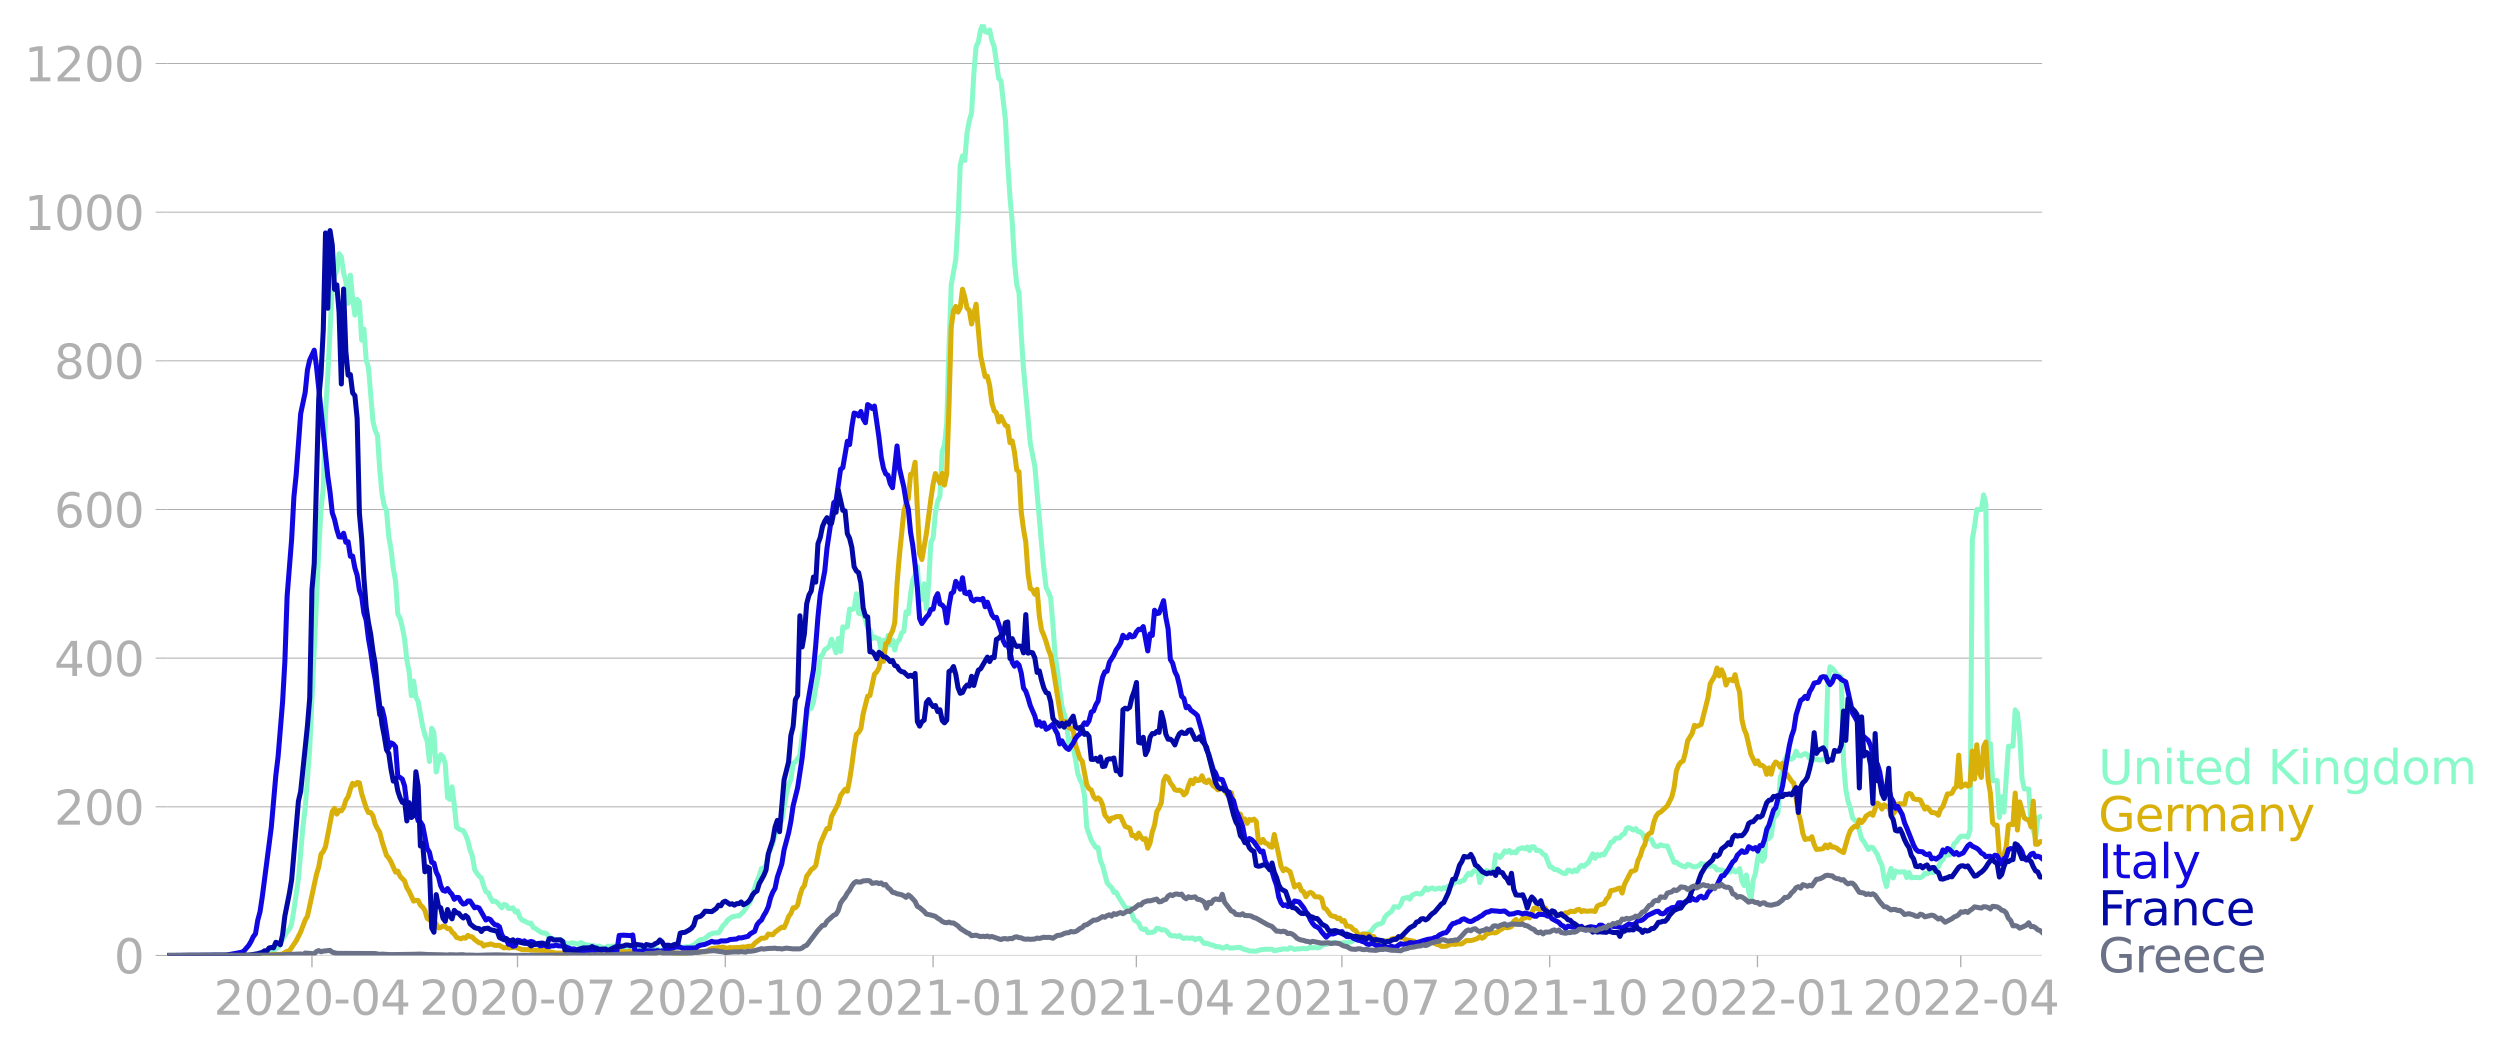 <svg xmlns:xlink="http://www.w3.org/1999/xlink" width="992.186" height="416.199" viewBox="0 0 744.14 312.149" xmlns="http://www.w3.org/2000/svg"><defs><style>*{stroke-linejoin:round;stroke-linecap:butt}</style></defs><g id="figure_1"><path d="M0 312.15h744.14V0H0v312.15z" style="fill:none" id="patch_1"/><g id="axes_1"><path d="M49.83 284.4h558V7.2h-558v277.2z" style="fill:none" id="patch_2"/><g id="matplotlib.axis_1"><g id="xtick_1"><g id="line2d_1"><defs><path id="m80d1ad3255" d="M0 0v3.5" style="stroke:#b0b0b0;stroke-width:.4"/></defs><use xlink:href="#m80d1ad3255" x="92.857" y="284.4" style="fill:#b0b0b0;stroke:#b0b0b0;stroke-width:.4"/></g><g style="fill:#b0b0b0" transform="matrix(.14 0 0 -.14 63.609 302.038)" id="text_1"><defs><path id="DejaVuSans-32" d="M1228 531h2203V0H469v531q359 372 979 998 621 627 780 809 303 340 423 576 121 236 121 464 0 372-261 606-261 235-680 235-297 0-627-103-329-103-704-313v638q381 153 712 231 332 78 607 78 725 0 1156-363 431-362 431-968 0-288-108-546-107-257-392-607-78-91-497-524-418-433-1181-1211z" transform="scale(.016)"/><path id="DejaVuSans-30" d="M2034 4250q-487 0-733-480-245-479-245-1442 0-959 245-1439 246-480 733-480 491 0 736 480 246 480 246 1439 0 963-246 1442-245 480-736 480zm0 500q785 0 1199-621 414-620 414-1801 0-1178-414-1799Q2819-91 2034-91q-784 0-1198 620-414 621-414 1799 0 1181 414 1801 414 621 1198 621z" transform="scale(.016)"/><path id="DejaVuSans-2d" d="M313 2009h1684v-512H313v512z" transform="scale(.016)"/><path id="DejaVuSans-34" d="M2419 4116 825 1625h1594v2491zm-166 550h794V1625h666v-525h-666V0h-628v1100H313v609l1940 2957z" transform="scale(.016)"/></defs><use xlink:href="#DejaVuSans-32"/><use xlink:href="#DejaVuSans-30" x="63.623"/><use xlink:href="#DejaVuSans-32" x="127.246"/><use xlink:href="#DejaVuSans-30" x="190.869"/><use xlink:href="#DejaVuSans-2d" x="254.492"/><use xlink:href="#DejaVuSans-30" x="290.576"/><use xlink:href="#DejaVuSans-34" x="354.199"/></g></g><g id="xtick_2"><use xlink:href="#m80d1ad3255" x="154.035" y="284.4" style="fill:#b0b0b0;stroke:#b0b0b0;stroke-width:.4" id="line2d_2"/><g style="fill:#b0b0b0" transform="matrix(.14 0 0 -.14 124.787 302.038)" id="text_2"><defs><path id="DejaVuSans-37" d="M525 4666h3000v-269L1831 0h-659l1594 4134H525v532z" transform="scale(.016)"/></defs><use xlink:href="#DejaVuSans-32"/><use xlink:href="#DejaVuSans-30" x="63.623"/><use xlink:href="#DejaVuSans-32" x="127.246"/><use xlink:href="#DejaVuSans-30" x="190.869"/><use xlink:href="#DejaVuSans-2d" x="254.492"/><use xlink:href="#DejaVuSans-30" x="290.576"/><use xlink:href="#DejaVuSans-37" x="354.199"/></g></g><g id="xtick_3"><use xlink:href="#m80d1ad3255" x="215.885" y="284.4" style="fill:#b0b0b0;stroke:#b0b0b0;stroke-width:.4" id="line2d_3"/><g style="fill:#b0b0b0" transform="matrix(.14 0 0 -.14 186.637 302.038)" id="text_3"><defs><path id="DejaVuSans-31" d="M794 531h1031v3560L703 3866v575l1116 225h631V531h1031V0H794v531z" transform="scale(.016)"/></defs><use xlink:href="#DejaVuSans-32"/><use xlink:href="#DejaVuSans-30" x="63.623"/><use xlink:href="#DejaVuSans-32" x="127.246"/><use xlink:href="#DejaVuSans-30" x="190.869"/><use xlink:href="#DejaVuSans-2d" x="254.492"/><use xlink:href="#DejaVuSans-31" x="290.576"/><use xlink:href="#DejaVuSans-30" x="354.199"/></g></g><g id="xtick_4"><use xlink:href="#m80d1ad3255" x="277.736" y="284.4" style="fill:#b0b0b0;stroke:#b0b0b0;stroke-width:.4" id="line2d_4"/><g style="fill:#b0b0b0" transform="matrix(.14 0 0 -.14 248.488 302.038)" id="text_4"><use xlink:href="#DejaVuSans-32"/><use xlink:href="#DejaVuSans-30" x="63.623"/><use xlink:href="#DejaVuSans-32" x="127.246"/><use xlink:href="#DejaVuSans-31" x="190.869"/><use xlink:href="#DejaVuSans-2d" x="254.492"/><use xlink:href="#DejaVuSans-30" x="290.576"/><use xlink:href="#DejaVuSans-31" x="354.199"/></g></g><g id="xtick_5"><use xlink:href="#m80d1ad3255" x="338.242" y="284.4" style="fill:#b0b0b0;stroke:#b0b0b0;stroke-width:.4" id="line2d_5"/><g style="fill:#b0b0b0" transform="matrix(.14 0 0 -.14 308.994 302.038)" id="text_5"><use xlink:href="#DejaVuSans-32"/><use xlink:href="#DejaVuSans-30" x="63.623"/><use xlink:href="#DejaVuSans-32" x="127.246"/><use xlink:href="#DejaVuSans-31" x="190.869"/><use xlink:href="#DejaVuSans-2d" x="254.492"/><use xlink:href="#DejaVuSans-30" x="290.576"/><use xlink:href="#DejaVuSans-34" x="354.199"/></g></g><g id="xtick_6"><use xlink:href="#m80d1ad3255" x="399.42" y="284.4" style="fill:#b0b0b0;stroke:#b0b0b0;stroke-width:.4" id="line2d_6"/><g style="fill:#b0b0b0" transform="matrix(.14 0 0 -.14 370.172 302.038)" id="text_6"><use xlink:href="#DejaVuSans-32"/><use xlink:href="#DejaVuSans-30" x="63.623"/><use xlink:href="#DejaVuSans-32" x="127.246"/><use xlink:href="#DejaVuSans-31" x="190.869"/><use xlink:href="#DejaVuSans-2d" x="254.492"/><use xlink:href="#DejaVuSans-30" x="290.576"/><use xlink:href="#DejaVuSans-37" x="354.199"/></g></g><g id="xtick_7"><use xlink:href="#m80d1ad3255" x="461.271" y="284.4" style="fill:#b0b0b0;stroke:#b0b0b0;stroke-width:.4" id="line2d_7"/><g style="fill:#b0b0b0" transform="matrix(.14 0 0 -.14 432.023 302.038)" id="text_7"><use xlink:href="#DejaVuSans-32"/><use xlink:href="#DejaVuSans-30" x="63.623"/><use xlink:href="#DejaVuSans-32" x="127.246"/><use xlink:href="#DejaVuSans-31" x="190.869"/><use xlink:href="#DejaVuSans-2d" x="254.492"/><use xlink:href="#DejaVuSans-31" x="290.576"/><use xlink:href="#DejaVuSans-30" x="354.199"/></g></g><g id="xtick_8"><use xlink:href="#m80d1ad3255" x="523.122" y="284.4" style="fill:#b0b0b0;stroke:#b0b0b0;stroke-width:.4" id="line2d_8"/><g style="fill:#b0b0b0" transform="matrix(.14 0 0 -.14 493.874 302.038)" id="text_8"><use xlink:href="#DejaVuSans-32"/><use xlink:href="#DejaVuSans-30" x="63.623"/><use xlink:href="#DejaVuSans-32" x="127.246"/><use xlink:href="#DejaVuSans-32" x="190.869"/><use xlink:href="#DejaVuSans-2d" x="254.492"/><use xlink:href="#DejaVuSans-30" x="290.576"/><use xlink:href="#DejaVuSans-31" x="354.199"/></g></g><g id="xtick_9"><use xlink:href="#m80d1ad3255" x="583.628" y="284.4" style="fill:#b0b0b0;stroke:#b0b0b0;stroke-width:.4" id="line2d_9"/><g style="fill:#b0b0b0" transform="matrix(.14 0 0 -.14 554.38 302.038)" id="text_9"><use xlink:href="#DejaVuSans-32"/><use xlink:href="#DejaVuSans-30" x="63.623"/><use xlink:href="#DejaVuSans-32" x="127.246"/><use xlink:href="#DejaVuSans-32" x="190.869"/><use xlink:href="#DejaVuSans-2d" x="254.492"/><use xlink:href="#DejaVuSans-30" x="290.576"/><use xlink:href="#DejaVuSans-34" x="354.199"/></g></g></g><g id="matplotlib.axis_2"><g id="ytick_1"><path d="M49.83 284.4h558" clip-path="url(#pe86b4e8ea9)" style="fill:none;stroke:#b0b0b0;stroke-width:.3;stroke-linecap:square" id="line2d_10"/><g id="line2d_11"><defs><path id="ma0330e2920" d="M0 0h-3.5" style="stroke:#b0b0b0;stroke-width:.3"/></defs><use xlink:href="#ma0330e2920" x="49.83" y="284.4" style="fill:#b0b0b0;stroke:#b0b0b0;stroke-width:.3"/></g><use xlink:href="#DejaVuSans-30" style="fill:#b0b0b0" transform="matrix(.14 0 0 -.14 33.922 289.719)" id="text_10"/></g><g id="ytick_2"><path d="M49.83 240.15h558" clip-path="url(#pe86b4e8ea9)" style="fill:none;stroke:#b0b0b0;stroke-width:.3;stroke-linecap:square" id="line2d_12"/><use xlink:href="#ma0330e2920" x="49.83" y="240.149" style="fill:#b0b0b0;stroke:#b0b0b0;stroke-width:.3" id="line2d_13"/><g style="fill:#b0b0b0" transform="matrix(.14 0 0 -.14 16.108 245.468)" id="text_11"><use xlink:href="#DejaVuSans-32"/><use xlink:href="#DejaVuSans-30" x="63.623"/><use xlink:href="#DejaVuSans-30" x="127.246"/></g></g><g id="ytick_3"><path d="M49.83 195.898h558" clip-path="url(#pe86b4e8ea9)" style="fill:none;stroke:#b0b0b0;stroke-width:.3;stroke-linecap:square" id="line2d_14"/><use xlink:href="#ma0330e2920" x="49.83" y="195.898" style="fill:#b0b0b0;stroke:#b0b0b0;stroke-width:.3" id="line2d_15"/><g style="fill:#b0b0b0" transform="matrix(.14 0 0 -.14 16.108 201.217)" id="text_12"><use xlink:href="#DejaVuSans-34"/><use xlink:href="#DejaVuSans-30" x="63.623"/><use xlink:href="#DejaVuSans-30" x="127.246"/></g></g><g id="ytick_4"><path d="M49.83 151.647h558" clip-path="url(#pe86b4e8ea9)" style="fill:none;stroke:#b0b0b0;stroke-width:.3;stroke-linecap:square" id="line2d_16"/><use xlink:href="#ma0330e2920" x="49.83" y="151.647" style="fill:#b0b0b0;stroke:#b0b0b0;stroke-width:.3" id="line2d_17"/><g style="fill:#b0b0b0" transform="matrix(.14 0 0 -.14 16.108 156.966)" id="text_13"><defs><path id="DejaVuSans-36" d="M2113 2584q-425 0-674-291-248-290-248-796 0-503 248-796 249-292 674-292t673 292q248 293 248 796 0 506-248 796-248 291-673 291zm1253 1979v-575q-238 112-480 171-242 60-480 60-625 0-955-422-329-422-376-1275 184 272 462 417 279 145 613 145 703 0 1111-427 408-426 408-1160 0-719-425-1154Q2819-91 2113-91q-810 0-1238 620-428 621-428 1799 0 1106 525 1764t1409 658q238 0 480-47t505-140z" transform="scale(.016)"/></defs><use xlink:href="#DejaVuSans-36"/><use xlink:href="#DejaVuSans-30" x="63.623"/><use xlink:href="#DejaVuSans-30" x="127.246"/></g></g><g id="ytick_5"><path d="M49.83 107.397h558" clip-path="url(#pe86b4e8ea9)" style="fill:none;stroke:#b0b0b0;stroke-width:.3;stroke-linecap:square" id="line2d_18"/><use xlink:href="#ma0330e2920" x="49.83" y="107.397" style="fill:#b0b0b0;stroke:#b0b0b0;stroke-width:.3" id="line2d_19"/><g style="fill:#b0b0b0" transform="matrix(.14 0 0 -.14 16.108 112.715)" id="text_14"><defs><path id="DejaVuSans-38" d="M2034 2216q-450 0-708-241-257-241-257-662 0-422 257-663 258-241 708-241t709 242q260 243 260 662 0 421-258 662-257 241-711 241zm-631 268q-406 100-633 378-226 279-226 679 0 559 398 884 399 325 1092 325 697 0 1094-325t397-884q0-400-227-679-226-278-629-378 456-106 710-416 255-309 255-755 0-679-414-1042Q2806-91 2034-91q-771 0-1186 362-414 363-414 1042 0 446 256 755 257 310 713 416zm-231 997q0-362 226-565 227-203 636-203 407 0 636 203 230 203 230 565 0 363-230 566-229 203-636 203-409 0-636-203-226-203-226-566z" transform="scale(.016)"/></defs><use xlink:href="#DejaVuSans-38"/><use xlink:href="#DejaVuSans-30" x="63.623"/><use xlink:href="#DejaVuSans-30" x="127.246"/></g></g><g id="ytick_6"><path d="M49.83 63.146h558" clip-path="url(#pe86b4e8ea9)" style="fill:none;stroke:#b0b0b0;stroke-width:.3;stroke-linecap:square" id="line2d_20"/><use xlink:href="#ma0330e2920" x="49.83" y="63.146" style="fill:#b0b0b0;stroke:#b0b0b0;stroke-width:.3" id="line2d_21"/><g style="fill:#b0b0b0" transform="matrix(.14 0 0 -.14 7.2 68.465)" id="text_15"><use xlink:href="#DejaVuSans-31"/><use xlink:href="#DejaVuSans-30" x="63.623"/><use xlink:href="#DejaVuSans-30" x="127.246"/><use xlink:href="#DejaVuSans-30" x="190.869"/></g></g><g id="ytick_7"><path d="M49.83 18.895h558" clip-path="url(#pe86b4e8ea9)" style="fill:none;stroke:#b0b0b0;stroke-width:.3;stroke-linecap:square" id="line2d_22"/><use xlink:href="#ma0330e2920" x="49.83" y="18.895" style="fill:#b0b0b0;stroke:#b0b0b0;stroke-width:.3" id="line2d_23"/><g style="fill:#b0b0b0" transform="matrix(.14 0 0 -.14 7.2 24.214)" id="text_16"><use xlink:href="#DejaVuSans-31"/><use xlink:href="#DejaVuSans-32" x="63.623"/><use xlink:href="#DejaVuSans-30" x="127.246"/><use xlink:href="#DejaVuSans-30" x="190.869"/></g></g></g><path d="m49.83 284.4 27.564-.095.672-.126 2.017-.063 2.017-1.707.672-.411.672-1.106.673-1.391.672-.98.672-1.233.673-.664.672-1.675.672-4.14 1.345-9.198 1.344-15.52.673-5.594 1.344-17.542 2.69-59.139.672-12.327.672-6.1.672-22.252.673-11.315 1.344-26.804.672-2.781.673-1.739.672-4.962.672.948.673 4.71.672 2.497.672 6.606.672-8.376.673 7.048.672 4.805.672-4.647.673.822.672 11.284.672-3.287.672 9.26.673 2.213 1.344 15.962.673 2.75.672 1.517.672 10.083.672 7.27.673 3.477.672 1.549.672 7.712.673 3.856.672 5.595.672 3.761.672 9.862.673 1.17.672 2.717.672 3.509.673 6.321.672 3.288.672 7.238.673-4.299.672 4.741.672 1.328 1.345 7.396.672 2.529.672 1.865.673 6.037.672-9.862.672 1.328.672 11.663.673-2.971.672-2.181.672.569.673 2.086.672 10.083.672.569.672-3.73.673 5.31.672 6.7.672.507.673.347.672.19.672 1.233.672 1.706.673 2.845.672 1.739.672 4.014.673 1.138.672.853.672.569.672 2.37.673 1.707.672.285.672 1.485.673 1.138.672-.158.672.474 1.345 1.55.672-1.012.672.22.673.98.672.032.672-.22.673 1.263.672-.316.672 1.834.672.885.673.252 1.344.696h.673l.672 1.264.672.316 1.345.948.672.317.672.031.673.316.672.98 2.017.727 1.344-.063.673.6.672.285.672.474 1.345-.38.672.096 1.345.347.672-.537 1.344.664 2.69.316.672.632.672-.57 1.345.57h.672l.672-.537.673.158.672-.19 2.69.032.671.474 1.345.126 1.345.664.672-.474 2.689-.19 1.345-.41 1.344.347.672.031.673.411.672.222 2.017-.095 1.344-.032.673-.916 2.689.284 1.345-.284.672.158.672-.38.672-.221 1.345-1.233.672-.41.673-.064.672-.316 1.344-1.138 1.345-.474 1.345-.031 1.344-2.181.672-.6.673-1.012 1.344-.949 1.345-.316.672.032 1.345-1.233 2.017-3.003 2.016-6.163.673-1.549.672-2.18.672-.064.673-.948.672-3.098 1.344-3.319.673-2.781.672-.759.672-2.655.673-.695 1.344-7.744.673-2.876.672-1.58.672-4.805.672-.348 1.345-2.023.672-5.752.673-3.098 1.344-5.31.672.19.673-1.865.672-4.267.672-3.287.673-5.848.672-.664.672-1.548.672-.38.673-.6.672-2.118 1.345 4.046.672-4.267.672 3.856.672-7.301.673.22.672-.284.672-5.246.673.126.672-.285.672-4.393.672 5.816 1.345.284.672 1.486.673 2.655.672.506.672 2.591.673-.505.672.442.672.127.672 3.635.673-3.224.672 2.528.672-3.888.673 2.75.672-1.39.672 2.94.672-2.498.673-.506.672-2.054.672-.474.673-5.848.672.57.672-5.848.672-4.236.673-1.359.672-2.592.672 10.21.673-.57.672-4.488.672 7.365.672-7.428.673-12.327.672-1.359.672-7.428.673-3.413.672-1.58.672-13.244.672-2.023.673-6.353.672-22.6.672-18.68 1.345-7.428.672-11.6.672-16.563.673-2.75.672 1.36.672-8.25.673-3.603.672-2.308.672-11.631.673-8.123.672-1.36.672-3.634.672-1.644.673 2.213.672.252.672-.758.673 3.16.672 1.802 1.344 9.483.673.663 1.344 11.79.673 12.77.672 10.209.672 7.396.672 11.853.673 6.796.672 2.339.672 12.58.673 10.114 2.016 22.094 1.345 6.827 2.017 23.421.672 7.144.672 5.531.673 1.36.672 1.738.672 7.933.673 9.388.672 4.14.672 5.911.673 4.9 1.344 4.646.672 6.48.673-1.423.672 2.592.672 3.476.673 4.173.672 1.96.672 1.232.672 3.54.673 9.388 1.344 3.824 1.345 2.118.672.032.672 3.824.673 1.549 1.344 5.12.673.822.672.569.672 1.454.672-.063.673 1.359 2.017 3.13.672.41.672-.158 1.345 3.54.672.38.672.6.673 1.517.672.348.672-.158.672 1.106 1.345-.126.672-.253.673-.949.672.095.672.411.673-.095.672.222 1.344 1.517.673.126.672-.095.672.285.673-.316.672.569.672.347.672-.22.673.126 1.344-.064.673.506.672-.284.672-.158 1.345 1.58.672-.095.672.19.673.347.672.064.672.379 1.345.095.672.38.672-.127.673-.443.672.506.672.063 2.017-.221h.672l.673.41.672.254.672.126.673.284 2.016.064 1.345-.443 1.345-.126 2.016-.032.673.474.672-.095.672-.252.673-.032.672-.19 1.344.095.673-.442.672.19.672.347.673-.19.672.032 1.344-.19.673.127.672-.095.672-.38.673.19.672-.063.672.063.672-.063.673-.537.672-.316.672-.064 2.017-.663 1.345.19.672.157.672-.031.673-.285.672.158 1.345-.316.672-.442.672-.6.672-.443.673-.095.672-.506.672-.348.673.095 1.344-.948.672-.98.673-.6.672-.411.672-.064.673-.41.672-1.644.672-.727 1.345-1.011.672-1.296h.672l.673.158.672-.917.672-1.707 1.345-.347.672.537.672-1.17 1.345-.6.672.19.672.031.673-.79.672-1.043.672.632.673-.38.672-.22.672.41 1.345-.347.672.284.672-.442.673.316.672-.759.672-.095 1.345-1.074.672-.285.672.316.673-.442.672-.127.672-1.232.673-.885.672.442.672-.948.672-.38.673-.22.672 3.887.672-1.802.673-1.169.672-.632.672.442.672-.22.673.094.672-5.026 1.345.822.672-.822.672-1.138.672.38.673-.506.672.727.672-.285.673.253.672-1.074 1.344-.443.673.348.672-.538.672 1.044.673-1.138.672.031.672 1.107.673-.064.672.316.672.854.672.253 1.345 3.477.672.158.673.663h.672l2.017 1.138.672.063.672-1.043.673.158.672.38.672-.57.672.38.673-1.138.672-.6.672.284 1.345-1.138 1.344-2.592.673 1.328.672-1.138.672.41.673-.473.672.158.672-1.264.672-.949.673-1.517.672-.19.672-.98 1.345-.157.672-.917.673-.253.672-1.675.672-.19 1.345.727.672-.442.672.916.673.032.672.632.672 1.517 1.345-.126.672.316.672 1.549.673.474.672-.032.672-.442.672.253 1.345.126 2.017 4.836.672-.032.672.6 1.345.633.672.158.673-.758.672.19.672.442.672.126.673-.095.672-.316.672-.632.673.348.672-.19.672.759.672-.158.673.063.672.19.672.948.673-.063.672.063.672.347 1.345.348.672-.158.672-.695.673.727.672-.127.672-.853.673 3.666.672 1.391.672-3.13.672 4.837.673 2.623.672-5.879.672-2.054.673-4.583.672-2.213.672 3.16.672-.979.673-9.008.672 3.255.672-.821.673-5.09.672-.79.672-1.042.672-10.4.673-1.896.672-3.287.672-1.486.673.885.672.285.672-.537.672-1.865.673 1.327.672.095 1.345-.695.672.347.672 1.17.673-.127.672.475.672-.285.672.316.673.032.672-.253.672-.063.673-21.462.672-5.974.672.474.672.727.673 1.106 1.344.696.673 25.476.672 7.965.672 3.666.672 1.897.673 2.971.672.727.672.348 1.345 5.152.672.821 1.345 2.34.672-.696.672.158 1.345 2.055.672 1.896.672 1.233.673 4.046.672 2.339.672-3.35.673-2.024.672 2.845.672-2.15.672.38 2.017-.095.673 1.739.672-1.518.672 1.58.673-.126 2.016.095.673-.38.672-.947.672.158.673-.411h1.344l1.345-1.707.672-1.36.672-.726.673-1.423h1.344l1.345-3.35.672-.537.672-1.043.673-.6h1.344l.672.252.673-2.15.672-86.415.672-4.014.673-4.931h1.344l.672-4.362.673 2.655.672 72.35.672-.948.673 10.968h1.344l.673 11 .672-6.164.672 4.552 1.345-19.597 1.344-.032.673-10.778.672 1.011.672 6.638.672 12.611.673 3.256 1.344.032.673 10.778.672 1.422.672 2.37.672-6.005.673-.379h.672" clip-path="url(#pe86b4e8ea9)" style="fill:none;stroke:#89f9c9;stroke-width:1.5;stroke-linecap:square" id="line2d_24"/><path d="m49.83 284.4 28.908-.095 3.362-.221 1.344.032.673-.19 1.344-.759.673-.126 2.016-2.971 1.345-2.687 1.345-3.54.672-1.106 2.69-12.485.671-2.181.673-3.793.672-.822.672-1.422 2.017-10.494.672-.948.673 1.738.672-1.075.672.095.673-.98.672-2.18.672-1.044.672-2.244.673-1.738.672.506.672-.759.673.126.672 3.161 1.344 4.267.673 1.391h.672l.672.98.673 2.497.672 1.327.672 1.075.672 2.687 1.345 4.203.672.76.673 1.169 1.344 3.034.672-.285.673 1.518 1.344 1.39.673 2.023.672 1.075 1.345 2.908.672-.221.672.031.672 1.39.673.57.672 1.011.672 2.34.673.473.672.064.672.347.672.854.673 1.138.672-.158.672-.38.673.095.672.632.672-.031.672 1.074.673.57.672 1.01 1.345.412.672-.348.672.158.672-.822.673.348.672.126.672.759 1.345.98.672.063.672.885.673-.38h.672l.672-.252 1.345.442h1.345l1.344.759.672-.158.673.158 1.344-.158.673-.063 2.016.727h2.017l.673.126 4.033.095.673.126.672.285 2.017.379 1.344.032 2.017-.032 1.345-.38 4.706.159.672.221 1.345-.348.672-.19 1.345-.063 1.344-.41 2.017.505.672.095.673-.19.672.19 2.017.032.672-.032.672-.19.673.222 3.361-.063 2.017.474.672-.127 1.345.032.672-.253.672-.095 5.379.506 1.344-.127.673-.031.672-.253 1.344.095.673-.19h2.017l.672.063.672-.22.672-.507.673-.253 3.361-.442 1.345.442.672-.316.672.095 1.345-.095.672.032 1.345-.221.672.126.672-.284 1.345-.063.672-.854 2.017-1.517.672.032.673-.19.672-1.075 1.344.221.673-.79 2.017-1.485.672.158.672-1.454.673-1.865.672-.885.672-1.707h.672l.673-.79.672-2.813.672-2.086.673-.917.672-2.813.672-.853.672-1.075.673-.443.672-.727 1.345-6.542 1.344-3.161.672-1.39.673.03.672-3.57 1.345-2.53.672-1.327.672-2.402 1.345-1.865.672.569.672-3.319.673-4.362.672-5.247.672-3.95.672-.633.673-1.106.672-4.394 1.345-5.278.672-.19 1.345-6.353.672-.695.672-1.107.672-3.255.673 1.233.672-5.247.672-.411.673-2.086.672-1.296.672-2.434.672-11.442.673-8.155 1.344-13.307.673-2.781.672-1.201.672-7.302.672-.316.673-3.287 1.344 27.277.673 1.676 1.344-7.681 1.345-10.399.672-4.457.672-3.034 1.345 2.845.672-2.908.672 3.477.673-3.35.672-20.072.672-23.61.673-4.837.672-1.296.672 1.676.672-1.296.673-5.5.672 2.37.672 3.256.673.632.672 4.078 1.345-5.88 1.344 15.33 1.345 6.227.672-.095.672 2.719.673 5.246.672 2.276.672.632.672 2.687.673-1.58 1.344 2.655.673.221.672 4.9.672-.507.672 3.32.673 5.31.672.537.672 12.01.673 5.121.672 3.793.672 9.45.672 4.363.673.41.672 1.328.672-1.486.673 7.997.672 4.172.672 1.518.672 1.928.673 2.307.672 1.707.672 3.572 2.017 12.674.673 3.825.672-.38.672.064.672 1.801.673.127.672.822.672 4.109 1.345 4.109.672.821 1.345 6.986.672 1.2.672.38.673 1.928.672.822.672-.41.672.536.673 1.612.672 2.972.672.821.673 1.012.672-.917.672-.095.672-.379h1.345l1.345 2.94 1.344.505.672 2.213.673-.032.672.854.672-1.55.673 1.17.672.696.672-.222.672 2.845.673-1.549.672-3.318.672-2.023.673-3.983.672-1.138.672-1.549.673-6.448.672-1.39.672.41.672 1.55.673.853.672 1.17.672.22.673-.094.672.347.672 1.075.672-.569.673-2.118.672-1.675.672 1.012.673-1.486.672.6.672-.157.672-1.296.673 1.706.672.317.672-.759 1.345 1.77.672.443.672.695.673-.19.672-.537 1.345 1.96.672.537.672-.885.672 2.971 1.345 3.698.672-.316.673 1.96.672-.506.672 1.296.673-1.138.672.221.672-.347.672.663.673 5.943.672.442.672-1.011.673 1.074.672.222.672.821.672.222.673-3.793 1.344 6.132.673 3.35.672 1.296.672-.569 1.345.853 1.344 4.552.673-.506.672-.221.672 1.77.672.38.673 1.485.672-.948.672-.348.673.348.672.948 1.344.063.673.506.672 2.718.672.38 1.345 1.896.672.253.672.063.673.632.672-.158.672.948.673-.221.672 1.644.672.031.673.222.672.821.672.253.672 1.012.673.632.672-.6 2.017.157.672.632.672-.031.673.98.672.41 1.345.127.672-.253.672.285.672-.316.673-.506.672-.19 1.345-.095 1.344-.19.672.664 2.69.506.672.6 1.344-.284.673.19 2.017-.221h.672l1.345.632.672.158.672.41 1.345-.03 1.344-.538.673-.158.672.19.672-.19h1.345l1.344-.98h1.345l.672-.158 1.345-.474.672-.57.672.507.673-.38.672-.98.672-.063.672-.284 1.345.095.672-.38.673-.537.672-.316.672-.664.672.411.673-.126.672-.285.672-1.517.673-.569.672 1.106.672-.569.672-.948.673-.032.672-.41.672.379 1.345-2.908.672.032.673.316.672.094.672-.632.672.127.673 1.517.672-.253.672-.126.673.6.672.095.672.348.672-.285.673-.031.672-.411.672.031.673-.474 1.344.063.672-.505.673-.127.672.664.672-.316.673.221 1.344-.095h.672l.673.158.672-1.612.672-.347 1.345-.411.672-1.265.672-.695.673-1.865 1.344-.284.673-.316.672-.19.672 1.486.673-2.529 2.016-3.92.673-.126.672-.316.672-2.781.673-1.328.672-2.212.672-1.17.672-2.718.673-.57.672-.315.672-3.035.673-1.833.672-.916.672-.316 2.017-1.865 1.345-2.687.672-2.75.672-4.93.672-1.74.673-.916.672-.347.672-2.497.673-3.509 1.344-2.212.672-2.371.673.316 1.344-.6 2.017-7.966.672-4.172 1.345-2.307.672-2.34.673 2.34.672-1.802.672 1.486.673 3.034.672-1.517.672-.095.672.348.673-1.802.672 3.066.672 2.118.673 8.123.672 2.908.672 1.58 1.345 5.88 1.344 2.812.673-.853.672 1.328.672.031.672.506.673 2.15.672-1.897.672 1.865.673-2.655.672-.98.672.505.672 1.075.673-1.201.672 4.014.672-.695 1.345 1.991.672.695 1.345 8.661.672 2.592.672 3.666.673 1.77.672-.22.672.062.673-.663.672 2.307.672 1.454 1.345-.095.672-.158.672-1.043.673.822.672-.948.672.758h.672l.673.316.672.57 1.345.726 1.344-4.741.672-1.77.673-.822.672-.537.672.221.673-2.086.672.79.672-.727.672-1.201 1.345-.853.672.632.673-1.992.672-1.643.672.569.672 1.2.673-1.263.672.505.672-.063.673 2.244.672-.063.672-.759.672-2.054.673-.158.672.19h.672l.673-2.814.672-.41.672.252.673 1.328.672.19.672.031.672.158 1.345 2.719.672-.601 1.345 1.612.672.032.672.19.673.6.672-1.897.672-.695 1.345-3.761h.672l.672-.222.673-1.359.672-.6.672-9.356.673 9.514 1.344-.949.672.633.673-.285.672-10.114.672 8.28.673-10.177.672 8.092.672 1.643.672-9.134.673-1.423.672 11.316.672 3.856.673 8.85.672.727.672.064.673 8.913.672.41.672-.442.672-2.434.673-6.48.672-.347.672.158.673-9.387.672 11 .672-8.377 1.345 4.741.672.443.672.19.673 2.022.672-7.617.672 12.833h.672l.673-.79h.672" clip-path="url(#pe86b4e8ea9)" style="fill:none;stroke:#d8b009;stroke-width:1.5;stroke-linecap:square" id="line2d_25"/><path d="m49.83 284.4 17.48-.095 4.706-.885.672-.442 1.344-1.58.673-1.139.672-1.422.672-.885.673-4.046.672-2.497.672-4.456 2.69-20.735 1.344-15.393.672-5.595 1.345-16.34.672-11.917.672-19.534 1.345-16.91.672-12.58.672-6.574 1.345-18.238 1.345-6.353.672-6.67.672-2.97 1.345-2.908.672 4.836 3.362 32.65.672 4.742.672 6.195.672 1.96.673 2.97.672 2.213.672.063.673-1.137.672 2.686.672-.158.672 4.33.673-.063.672 3.54.672 2.15.673 4.456.672 1.928.672 4.9.672 2.117.673 5.468.672 3.825.672 4.804.673 3.604 1.344 10.43.672-1.865.673 2.719 1.344 8.976.673-1.454.672.348.672.822.672 8.85.673.284.672.506.672 2.023.673 5.5.672.38.672.03.673 1.297.672.632.672 2.528.672.316.673 1.075 1.344 6.89.673 1.075.672 3.003.672.221.672 2.655.673 1.391.672 2.718.672 1.36.673.252.672-.79.672 1.012.672.727.673 1.453.672-.568.672.063.673 1.232.672.696.672-.158.672-.759h.673l1.344 2.023.673-.19.672.285 2.017 3.54.672-.41.672.284.673.916.672.632.672.095.673.506.672 2.339.672 1.011.672.538.673 1.296.672.063.672.537.673-.158.672-1.644.672.127.672.474.673-.41.672.473.672-.063.673-.221.672.19.672.568.672.095.673.443 1.344-.222.673.411.672.064.672-.253.672.031.673-.221.672.19 1.345.063.672.126.672.316 1.345.475.672-.064.672.253 2.017.443.672-.127 1.345-.095.672-.22.673.189 1.344-.221.673.19.672-.254 1.344.443 2.69-.032.672-4.583 1.344-.063 2.017.126.673-.19.672 4.9 1.344-.095.673.032.672-.19 3.361.126.673-.126.672.221 1.345-.221.672-.474 2.017-.348.672-.253 1.345.032.672.316 4.034-.063.672-.57.672-.252 1.345-.253 1.344-.569.673-.316.672.221 1.345-.031.672-.316h1.344l.673-.095.672-.316 2.017-.158.672-.38.672.064 2.017-.474.673-.727 1.344-.79.672-1.929.673-.853.672-.569.672-1.36.673-1.074.672-1.517.672-2.655.672-1.675.673-1.138.672-3.287 1.345-4.014.672-4.173 1.345-5.025.672-3.414.672-4.615 1.345-5.436 1.344-8.819.673-6.669.672-7.807 2.017-11.821.672-7.175.672-8.566.673-6.575 1.344-7.048.672-6.796 2.017-13.56.673-.537 1.344-9.387.672-.506 1.345-7.839.672.98.673-5.342.672-4.045.672.19.672.663.673-1.328.672 2.15.672 1.2.673-5.404.672.41.672.76.673-.728 1.344 9.325.672 5.847.673 3.35.672 1.676.672.41.673 2.53.672 1.169 1.344-12.422.673 6.448 1.344 5.784.673 4.172.672 2.403.672 6.89.672 4.014.673 5.626.672 6.796.672 9.23.673 1.485 1.344-1.928.672-.695.673-1.58.672-.095.672-3.256.673-1.328.672 3.066.672.316.672.854.673 4.457.672-4.995.672-3.76.673-.443.672-3.161.672 1.043.672 1.296.673-3.414.672 4.52.672.253.673-.506.672 2.244.672.411.673-.537.672.032.672.158.672-.411.673 2.465.672-1.359 1.345 3.761.672.917.672-.158 1.345 4.077.672 2.877.672 1.327.673-.284.672 2.244.672 3.16.672 1.138.673-1.043.672.696.672 2.434.673 4.425.672.948.672 1.928.672 2.339 1.345 3.098.672 2.718.673-1.043.672 1.39.672-1.011.672 1.896.673-.347 1.344-1.138.673 1.612.672 1.233.672 3.002.673-.916.672 1.264.672.885.672.411 1.345-1.897.672-1.39.673-.854.672-.474.672-2.276.672-1.043.673.475.672-1.075.672-2.624.673-.316.672-1.801.672-1.138.672-3.983.673-3.129.672-1.58.672-.19.673-2.655 1.344-2.15.672-1.548.673-.917.672-1.17.672-2.243.673.663.672.095.672-.98.672.696.673-.222.672-1.295.672-.759.673.126.672-.916 1.344 7.238.673-5.057.672.442.672-7.49.673 1.01.672-.157 1.345-3.699.672 4.995.672 3.382.672 9.134.673 1.075.672 2.528.672 1.328.673 2.718.672 3.32.672.631.672 2.75.673-.38.672 1.075 1.345 1.012.672.632 1.344 4.773.673 3.034.672 2.308.672 1.422 1.345 4.583.672.948.672 1.77 1.345.222 1.345 3.54.672.158.672 1.801.672.79.673 2.782.672 1.454 1.345 3.414.672 3.571.672 1.17.673-1.138.672.348.672.663 2.017 2.94.672-.221.673 2.907.672 1.328 1.344 1.77.673 2.307.672 1.865.672 3.54.673 1.676.672.821.672-.22.672.536.673-.284.672-.474.672-.917 1.345.285 1.344 1.707.673 1.232.672.79.672 1.612.673 1.075.672.759.672.284.672.474.673 1.012 1.344 1.548.673-.663.672-.38.672.095.672-.221.673-.348.672.19.672-.348.673.885.672.57.672.062.673-.094.672.569 1.344.568.673.095.672.316.672.158.673.57.672.126.672-.285.672.127.673.442.672-.031 1.345.316.672.316.672.063 1.345-.38.672.254.672-.127 1.345-.916.672.19 1.345-.159.672-.348 1.345.127 1.344-.285 1.345-.442 1.344-.38 1.345-.189.672-.316.673-.095.672-.664 1.344-.632.673-.063.672-.727.672-1.201.673-.79.672-.127.672-.347.672-.127.673-.632.672-.19 1.345.696.672.126.672-.284.672-.443.673-.284.672-.474.672-.317.673-.6.672-.411.672-.063.672-.38 2.017.159.673.094 1.344-.158 1.345.98 1.344-.158.673-.253.672-.126 1.344.442.673-.252 2.017.474.672.442.672.032.673-.57 1.344.032.672.127.673.38h.672l.672.79 2.017 1.074.672.759.673.316.672.695.672-.664 1.345.285 2.017.126.672-.38.672 1.012.673.095.672-.316.672-.664 2.017.348.672-.79h.673l.672.442.672.696 1.345-.98.672.19.672.063.673-.064 1.344.538 2.017-1.265.672.19h.673l.672-.38.672-.853.673.095.672-.253.672-.537.672-.695 2.69-1.265.672-.063.672.632.672.127.673-.316.672-.822.672-.285.673-.41 1.344-.159.672-1.295.673-.032.672.158.672-.19.673-.569.672-.031.672-.727.672.474.673.126.672-.853.672-.316.673.537.672-.221.672-1.39 1.345-1.392.672-.19.672-.663 1.345-2.75.672-.063 1.345-1.833 1.344-2.276.673-.537.672-1.423 1.345-1.327.672.505.672-.158.672-1.548 1.345.695.672-.442.673 1.043.672-1.644.672.063.672-1.801.673-3.003.672-1.328 1.345-4.456.672-.759.672-2.75.672-1.106.673-2.592 1.344-8.06.673-3.92.672-2.876.672-1.896.672-4.425 1.345-4.299.672-.41.673-.79.672.663.672-2.055.673-1.074.672-1.486 1.344-.284.673-1.391.672-.253.672.095.673 1.296.672 1.011.672-.79.672-1.738.673.063.672.19.672.726 1.345.727 1.344 5.943.673 3.35 2.017 3.477.672 3.35.672.158 1.345 1.17.672 1.58.672 2.529.673 2.086.672.822.672 2.244.672 3.825.673 1.327 1.344-.284.673 2.813.672 1.2.672 2.024.672-.538 1.345 2.403.672 2.433.673 1.55 1.344 3.381.673 1.707.672 1.264.672.6 1.345.159.672.6.672.253.673-.284.672 1.517.672-.221.672.316 1.345-1.043.672-1.707.673.6.672-1.043.672.348 1.345 1.39.672-.537.672.727 1.345-.6 1.344-2.086.673-.538.672.633 1.345.632.672.537.672.885.672.316.673.79.672-.158h.672l.673.348.672-.664.672.158 1.345 2.466.672-1.58.672-.538.673-2.18.672-.317.672.19.673-.443.672-.6.672.6.672 1.106.673 2.181.672.411 1.345-1.801.672-.222.672 1.075.672-.221.673.253.672.537h0" clip-path="url(#pe86b4e8ea9)" style="fill:none;stroke:#1007e1;stroke-width:1.5;stroke-linecap:square" id="line2d_26"/><path d="m49.83 284.4 24.202-.063 2.69-.474 1.344-.38.672-.474.673.095.672-.917.672-.158.673.095.672-1.643.672.253.672.474.673-3.003.672-5.563 1.345-6.733.672-4.045 2.017-23.39.672-2.908 2.017-19.534.672-8.25.673-32.302.672-7.744 1.344-49.213.673-7.112.672-13.15.672-28.92.673 22.41.672-23.106.672 4.33.672 13.15.673-1.328.672 8.218.672 21.272.673-28.257.672 18.553.672 7.08.672-.157.673 5.436.672.822.672 6.796.673 28.257.672 7.491.672 11.758.672 8.597.673 4.615.672 3.477.672 5.089.673 3.73.672 7.174 1.344 10.874.673 3.413.672 4.14.672 1.075.673 4.773.672 3.477.672-.79.672 3.698.673 2.054.672 1.36.672-.474.673 6.005.672-5.437.672 4.426.673-.57.672-13.053.672 4.235.672 17.858.673-.821.672 8.502.672-1.454.673.38.672 17.795.672 1.264.672-11.19.673 3.478.672.474.672 3.066.673.916.672-3.508.672 1.801.672.98.673-2.528.672.695.672.19.673.822.672.568.672-.727.672.57.673 1.896 1.344 1.106.673.221.672.095.672.854.672-.822 1.345-.158.672.442 1.345.316.672.127.673 1.896 1.344.664.672-.38.673.538.672.19.672-.348.673.759.672-.19 2.017.474.672.032.672.158.673.6.672-.379.672-.095.672-.253 1.345-.126 1.345.506.672-1.802.672-.032.672.411 2.017-.031.673.474.672 2.592 1.344.284 2.017.285.673-.822 1.344-.411 2.017-.032.672-.38.673.349.672.094.672.38 2.017-.095.672.474 2.017-1.011.673-.19 1.344-.063.672-.127.673-.284.672.031.672.19 1.345-.41 2.017.252.672.569.672-.759 1.345.285.672-.095.672-.474.673-.253.672-.822.672.57.673 1.2.672-.19.672-.031.672.253.673-.348.672-.19.672-.063.673-3.224.672-.19.672-.03 1.345-.728.672-.506.672-.885.673-2.275 1.344-.411.673-.6.672-.917 2.017.126 1.344-.948.673-.98.672.19.672-1.075.672-.285 1.345.917.672-.158.673.41.672-.442h.672l.672-.505.673.821.672-.316.672-.442.673-.822.672-1.296.672-.822.672-.379.673-2.18 1.344-2.435.673-1.612.672-4.836 1.344-4.14.673-3.825.672-1.991.672 3.35 1.345-15.424 1.345-5.374.672-7.807.672-2.718.672-7.965.673-1.233.672-23.737.672 9.26.673-3.918.672-8.914.672-2.56.672-1.233.673-4.172.672 1.517.672-11.442.673-1.833.672-3.287.672-1.58.672-1.044.673 1.549.672.158.672-3.256.673-.063.672-6.574 1.344 6.005.673.158.672 6.796.672 1.36.673 2.717.672 5.753.672 1.264.672.506.673 3.098.672 7.396.672 2.434.673.22.672 10.4h.672l.673.758.672 1.328.672-1.928.672.442.673.885.672.064.672.6.673.759.672-.316.672 1.485.672.221.673 1.107.672.505.672.127 1.345 1.296.672-.348.672.411.673-.948.672 14.318.672 1.36.673-1.328.672-.443.672-5.278.672-.854.673 1.265.672.821.672-.316.673 1.802.672-.537.672 3.192.672.695.673-.79.672-14.476.672-.38.673-1.106.672 2.308.672 3.982.672 1.675.673-.252.672-1.423.672-.79.673.316.672-2.908.672 2.718.673-2.56.672-1.991.672-.41 2.017-3.478.672 1.328.673-1.265.672.095.672-5.436.672-.348.673-.727.672-.316.672-3.54.673-.253.672 10.873.672-5.91.672 1.58.673.758.672-.126.672.063.673 1.96.672-11.379.672 11.474.672-.253.673.126.672 1.517.672 4.33.673-.442.672 2.813.672 2.308.672 1.327.673.253.672 2.465.672 4.931.673 1.012.672.316.672 1.043.673-.885.672 1.17.672-1.297.672.411.673-1.39.672-1.012.672 3.16.673.475.672-.253.672.474.672 1.58.673-.284.672.885.672 6.827.673.032.672-.348.672.854.672-1.264.673 2.844.672-.095.672-1.96.673-.22.672.063.672-.316.672 3.824.673-.158.672 1.328.672-19.344.673-.474.672.252.672-.537.672-2.971.673-1.802.672-2.592.672 17.859.673.158.672-1.707.672 5.152.672-1.422.673-3.73.672-1.106.672.031.673-.663.672.284.672-5.942.673 2.56.672 3.92.672 1.485h.672l.673.569.672 1.138.672-1.96.673-1.359.672-.506.672.411.672-.031.673-.885.672-.158 1.345 2.844.672-.063.672-.727.672 1.264.673.79.672.98 2.69 10.589.671 1.296.673.506.672-.032.672.6.673.19.672 1.897 1.344 5.247.673 2.022.672 1.075.672 3.034.673.727.672 1.36.672-.064.673 1.58.672.728.672.316.672 4.235.673.221.672-.126.672-.284.673-.064.672.664.672.854.672-2.023.673 2.75.672 1.548.672 2.276.673 1.17 1.344.727 1.345 3.824.672.98.672.063.673.443.672.727.672.505.672.032.673-.158.672.664.672.379.673.19.672.379.672.032.672.726.673.917 1.344.727.673 1.106.672.316 1.344-.22 1.345.442.672.474.673.284.672-.158 2.017.759.672-.095 1.345.316.672-.063 1.345.474.672-.6.672.695.672.284.673-.126 2.017.348.672.663.672-.505.672.126.673-.474.672-.19.672-.031.673-.822.672.126 2.689-2.75 1.345-.727.672-.98.672-.157.672-.76.673-.094.672.38.672-.411.673-.854.672-.632.672-.443 2.017-2.402.672-.41 1.345-2.845 1.345-4.078.672-.095.672-1.864.672-2.245.673-1.043.672-1.58.672.158h.673l.672-.759.672 1.202.672 1.96.673.378 1.344 1.55 1.345.695.672-.285.672.127.673-.348.672.98.672-1.928.673.98.672.126.672 1.17.672.632.673 1.296.672-2.908.672 4.74.673 1.708 1.344.094.672-.158.673 1.644.672 2.307.672-2.023.673-1.264.672.695.672 1.075.673.285.672-.949.672 2.181.672.664.673.443.672.758.672-1.043.673.253.672 1.17.672-.127.672-.41.673.663.672.38.672.726.673.158.672.727.672.316 1.345 1.075.672.221 1.345.063.672-.316 1.344 1.454.673-.253.672.253.672-.095 2.017.159.672-.38 1.345.411.672.032.673-.127.672 1.265.672-1.58.673.062.672-.474.672.095.672-.095.673.064.672-1.612.672 1.327.673.158.672.885.672-.695.672.284.673-.19.672-.537.672-.063.673-.727.672-1.075.672-.063.672-.253h.673l.672-.695.672-1.138 1.345-1.422 1.344-.57.673-.126 1.344-1.896.673-.474.672-.98.672-2.181.672-.506.673-.221.672-2.18.672-1.803 1.345-2.244 2.017-1.833.672-1.517.672.442.673-.537.672-1.644 1.345-1.011.672-.853.672.6.672-2.244.673-.6.672.284.672-.158.673.031.672-.663.672-1.012.672-1.96.673-.442.672-.095 1.345-1.517.672.158.672-.442 1.345-3.857.672-.727.672-.126.673-1.011.672.031.672-.316.672.316h.673l.672-.664.672.064.673-.19.672.284 1.344-2.149.673 7.396.672-7.522.672-1.328.673-.6.672-1.075.672-2.497.673-3.003.672-7.712.672 6.163.672-.948 1.345-.727.672 1.012.673 3.16.672-.632.672.158.672-2.908.673.253.672-.063.672-1.77.673-10.146.672 8.724.672-12.359.672 2.687.673.284.672.696.672 1.011.673 21.841.672-21.146.672 11.632.672-1.106.673.442.672 3.35.672 11.443.673-20.798.672 14.034.672.158.672 3.698.673 1.454.672-2.37.672-6.638.673 14.097.672 1.2.672 3.193.672.19.673-.6.672 1.39.672 1.77.673 1.36.672 1.01.672 2.34.673 1.01.672 2.213.672.127.672-.38.673.728.672-.57.672-.315.673 1.2.672-.379.672-.063.672 1.138.673.38.672 1.864.672.095.673-.284.672-.158.672-.348.672.095 2.017-2.845.673-.41.672-.033.672.317.672-.285 2.017 3.066.673-.158.672-.6.672-.443.672-.6.673-.822.672-1.107.672-.885.673-.379.672.822.672.316.673 4.109.672-.727.672-2.37.672-1.644.673.158.672-.443.672-.158.673-4.71.672.38.672 2.37.672 1.676.673-.38.672.443.672.253.673.537.672 1.58.672 1.202.672.316.673 1.517.672-.032h0" clip-path="url(#pe86b4e8ea9)" style="fill:none;stroke:#0309a6;stroke-width:1.5;stroke-linecap:square" id="line2d_27"/><path d="m49.83 284.4 30.925-.095 8.74-.348.672.159.673-.443 2.689.221.672-.663.672-.285.673.348.672-.19 2.017-.221.672.537 1.345.348 11.429.063 1.344.253.672-.095 1.345.095 1.345.063 6.723-.095 2.016-.063 2.017.127 4.706.094 1.345.064.672-.095 2.017.063 1.345-.063h.672l.672.126h2.017l1.345.063 2.689-.094 3.361-.064 4.706.158h2.017l12.774-.094 1.344-.127 4.706.19 1.345-.095 3.361-.063.673.095 9.412-.348 3.361.221.672-.348 1.345-.031h.672l2.017-.316 1.345.316 8.067-.095.672-.158 1.345-.032 2.017-.316 2.689-.19 2.017.285.672.063.672.222 2.69-.222 1.344.032.672-.126 1.345.19.672-.285.673.031 1.344-.19 2.017-.6.672.127 1.345-.19 1.344-.032.673-.063.672.158.672-.032.673.127 1.344-.253 2.017.221h2.017l.672-.253.673-.537.672-.253 3.361-4.456 1.345-1.454.672-.127.672-1.138 2.017-1.801.673-.285.672-1.074.672-2.213.672-1.011.673-.79.672-1.202.672-.853.673-1.264.672-.917.672-.411.672.158.673-.032.672-.316 1.345-.094.672.094.672.727 1.345-.22.672.284.672-.19.673.6.672-.126.672.948.673.506.672.853.672.127.672.316 1.345.284.672.316.673.475.672-.727.672.474 1.345 1.454.672 1.454.672.379 1.345 1.138.672.79 1.345.284 1.344.411.673.538.672.379.672.569.672.316.673.095.672-.19.672.253h.673l1.344.885.672.727 2.017 1.296.673.253.672.632 1.345-.158 1.344.442.672-.126.673.126.672-.19.672.285.673-.158 2.689.917.672-.253.672-.032.673.158.672-.22.672.094.672-.443.673-.126.672.253.672.063.673.316.672.095.672-.063.672.095 1.345-.095.672-.285.673.127 1.344-.38.672.095.673-.063.672.063.672.222 1.345-.854.672-.031.673-.19.672-.348.672-.19.672-.031.673-.38.672.127.672-.095.673-.379.672-.537.672-.285.672-.727.673-.095 2.017-1.39h.672l.672-.222 1.345-.821.672.19.672-.475.673-.253.672.38.672-.727.672.252.673-.347.672-.222.672.348 1.345-.79.672.126.672-.663.673-.285 1.344-1.075.673.064.672-.759 1.344-.474.673.032 2.017-.538.672.822.672-.095.673-.442.672-.19.672-.98.672-.41.673.252.672-.41.672-.064.673.19.672-.158.672.916.672.474.673-.6.672.253 1.345-.221.672.726.672.064.672.316.673.442.672 1.802.672-1.707.673.348.672-1.043.672-.316 1.345.22.672-1.611.672 2.339 2.017 2.623.672.222.673.79 1.344.158.673-.348.672.537 1.345.032.672.19.672.379.672.19 3.362 1.928 1.344.537 1.345 1.39h.672l.673.19.672-.19.672.19.672.538.673-.095.672.253.672.474.673.727.672.348.672.22.672.096.673.253.672.063.672.253.673-.285 2.689.538 2.017-.127.672.253 1.344-.158 1.345.19.672.442.673.285.672.094 1.345.759 1.344.126.672-.19h.673l.672.222.672.032.673-.127.672.221 2.017.127 1.344-.316.673.063.672-.158 2.017.38 1.344.03 1.345.127.672-.379 1.345-.316.672-.285 1.345-.158.672-.19 1.344-.157.673-.285.672.221.672-.22.673-.443 2.017-.57.672-.062.672-.443h.672l1.345.411.672-.158h.673l.672-.19.672.032.672-.506 2.017-2.212.673-.316.672.252.672-.474.672-.126.673.569.672.284.672-.284.673-.127.672-.442.672.253.672-.19.673-.853.672-.095.672.284.673-.379 1.344-.474.672.474 1.345-.443 1.345.095 1.344.064.672-.159.673.475.672.063 1.345.885.672.221.672.727.673.285.672-.285.672.6.672-.537 1.345-.031.672-.411.673-.221.672.379.672-.348.672.727 1.345.253.672-.221.673.031.672-.19.672.064.672-.316.673-.57.672-.03 1.345.252.672-.031.672.126.672-.221.673.442.672-.253.672-.379.673-.095.672-.347.672.126.672-.79.673.095.672-.6.672.157.673-.442.672.063.672-1.106.673.126.672-.348.672.19 1.345-.411.672-.442.672.22.673-.631.672-.79.672-.222 1.345-1.738.672-.19.672-1.011.673-.316.672.126.672-1.17 1.345.159.672-1.265 1.345-.41.672-.57.672.222.672-.411.673-.696 1.344.19.673.569.672-.316.672-.506.672-.221.673.6 1.344-.695.673-.284.672.316.672-.032.672.537.673-.379.672.759.672-.98.673.253.672-.538.672.57.673.284.672-.032.672.38.672 1.612.673.22.672.823.672-.285.673.158.672.411 1.344 1.138.673-.253h.672l.672.38.673-.032.672.569.672-.411.672-.063.673.537 1.344.19 2.017-.506 1.345-1.043.672-.79.672.031.673-.442.672-.949.672-.569.672-.948.673-.316.672.443.672-1.043.673.19.672.315.672-.316.673.19 1.344-1.96.672-.063.673-.221.672-.348.672-.474.673-.126.672.158.672.031.672.57.673.252.672.063.672.38.673-.127.672.79.672.474.672-.252.673.063.672.632 1.345 2.054 1.344.222.672.442.673-.221.672.253.672-.253.673.41 1.344 1.897 1.345 1.549.672.032 1.345.916.672-.158.672.032.672.284h.673l.672.474.672.727 1.345-.252 1.345.41.672.348.672.063.672-.663.673.19.672.6 1.345-.316.672-.19.672.158 1.345 1.012.672-.317 1.345 1.265 2.016-1.043.673-.538.672-.252.672-.443.673-.822.672.127.672-.285.672.348.673-.6.672-.443.672-.632 2.017.379.672-.411.673.032.672.19.672.442.673-.79 1.344.158.673.347.672.632.672.19.672.6.673 1.613.672.663.672 1.612.673-.063.672.19.672.569 1.345-.57.672-.347.672-.695.673 1.138.672-.032.672.348.672.632.673.221.672.6h0" clip-path="url(#pe86b4e8ea9)" style="fill:none;stroke:#6b7186;stroke-width:1.5;stroke-linecap:square" id="line2d_28"/><g style="fill:#89f9c9" transform="matrix(.14 0 0 -.14 624.57 233.422)" id="text_17"><defs><path id="DejaVuSans-55" d="M556 4666h635V1831q0-750 271-1080 272-329 882-329 606 0 878 329 272 330 272 1080v2835h634V1753q0-912-452-1378Q3225-91 2344-91q-885 0-1337 466-451 466-451 1378v2913z" transform="scale(.016)"/><path id="DejaVuSans-6e" d="M3513 2113V0h-575v2094q0 497-194 743-194 247-581 247-466 0-735-297-269-296-269-809V0H581v3500h578v-544q207 316 486 472 280 156 646 156 603 0 912-373 310-373 310-1098z" transform="scale(.016)"/><path id="DejaVuSans-69" d="M603 3500h575V0H603v3500zm0 1363h575v-729H603v729z" transform="scale(.016)"/><path id="DejaVuSans-74" d="M1172 4494v-994h1184v-447H1172V1153q0-428 117-550t477-122h590V0h-590q-666 0-919 248-253 249-253 905v1900H172v447h422v994h578z" transform="scale(.016)"/><path id="DejaVuSans-65" d="M3597 1894v-281H953q38-594 358-905t892-311q331 0 642 81t618 244V178Q3153 47 2828-22t-659-69q-838 0-1327 487-489 488-489 1320 0 859 464 1363 464 505 1252 505 706 0 1117-455 411-454 411-1235zm-575 169q-6 471-264 752-258 282-683 282-481 0-770-272t-333-766l2050 4z" transform="scale(.016)"/><path id="DejaVuSans-64" d="M2906 2969v1894h575V0h-575v525q-181-312-458-464-276-152-664-152-634 0-1033 506-398 507-398 1332t398 1331q399 506 1033 506 388 0 664-152 277-151 458-463zM947 1747q0-634 261-995t717-361q456 0 718 361 263 361 263 995t-263 995q-262 361-718 361t-717-361q-261-361-261-995z" transform="scale(.016)"/><path id="DejaVuSans-4b" d="M628 4666h631V2694l2094 1972h813L1850 2491 4331 0h-831L1259 2247V0H628v4666z" transform="scale(.016)"/><path id="DejaVuSans-67" d="M2906 1791q0 625-258 968-257 344-723 344-462 0-720-344-258-343-258-968 0-622 258-966t720-344q466 0 723 344 258 344 258 966zm575-1357q0-893-397-1329-396-436-1215-436-303 0-572 45t-522 139v559q253-137 500-202 247-66 503-66 566 0 847 295t281 892v285q-178-310-456-463T1784 0Q1141 0 747 490 353 981 353 1791q0 812 394 1302 394 491 1037 491 388 0 666-153t456-462v531h575V434z" transform="scale(.016)"/><path id="DejaVuSans-6f" d="M1959 3097q-462 0-731-361t-269-989q0-628 267-989 268-361 733-361 460 0 728 362 269 363 269 988 0 622-269 986-268 364-728 364zm0 487q750 0 1178-488 429-487 429-1349 0-859-429-1349Q2709-91 1959-91q-753 0-1180 489-426 490-426 1349 0 862 426 1349 427 488 1180 488z" transform="scale(.016)"/><path id="DejaVuSans-6d" d="M3328 2828q216 388 516 572t706 184q547 0 844-383 297-382 297-1088V0h-578v2094q0 503-179 746-178 244-543 244-447 0-707-297-259-296-259-809V0h-578v2094q0 506-178 748t-550 242q-441 0-701-298-259-298-259-808V0H581v3500h578v-544q197 322 472 475t653 153q382 0 649-194 267-193 395-562z" transform="scale(.016)"/></defs><use xlink:href="#DejaVuSans-55"/><use xlink:href="#DejaVuSans-6e" x="73.193"/><use xlink:href="#DejaVuSans-69" x="136.572"/><use xlink:href="#DejaVuSans-74" x="164.355"/><use xlink:href="#DejaVuSans-65" x="203.564"/><use xlink:href="#DejaVuSans-64" x="265.088"/><use xlink:href="#DejaVuSans-20" x="328.564"/><use xlink:href="#DejaVuSans-4b" x="360.352"/><use xlink:href="#DejaVuSans-69" x="425.928"/><use xlink:href="#DejaVuSans-6e" x="453.711"/><use xlink:href="#DejaVuSans-67" x="517.09"/><use xlink:href="#DejaVuSans-64" x="580.566"/><use xlink:href="#DejaVuSans-6f" x="644.043"/><use xlink:href="#DejaVuSans-6d" x="705.225"/></g><g style="fill:#d8b009" transform="matrix(.14 0 0 -.14 624.57 247.422)" id="text_18"><defs><path id="DejaVuSans-47" d="M3809 666v1253H2778v519h1656V434q-365-259-806-392-440-133-940-133-1094 0-1712 639-617 640-617 1780 0 1144 617 1783 618 639 1712 639 456 0 867-113 411-112 758-331v-672q-350 297-744 447t-828 150q-857 0-1287-478-429-478-429-1425 0-944 429-1422 430-478 1287-478 334 0 596 58 263 58 472 180z" transform="scale(.016)"/><path id="DejaVuSans-72" d="M2631 2963q-97 56-211 82-114 27-251 27-488 0-749-317t-261-911V0H581v3500h578v-544q182 319 472 473 291 155 707 155 59 0 131-8 72-7 159-23l3-590z" transform="scale(.016)"/><path id="DejaVuSans-61" d="M2194 1759q-697 0-966-159t-269-544q0-306 202-486 202-179 548-179 479 0 768 339t289 901v128h-572zm1147 238V0h-575v531q-197-318-491-470T1556-91q-537 0-855 302-317 302-317 808 0 590 395 890 396 300 1180 300h807v57q0 397-261 614t-733 217q-300 0-585-72-284-72-546-216v532q315 122 612 182 297 61 578 61 760 0 1135-394 375-393 375-1193z" transform="scale(.016)"/><path id="DejaVuSans-79" d="M2059-325q-243-625-475-815-231-191-618-191H506v481h338q237 0 368 113 132 112 291 531l103 262L191 3500h609L1894 763l1094 2737h609L2059-325z" transform="scale(.016)"/></defs><use xlink:href="#DejaVuSans-47"/><use xlink:href="#DejaVuSans-65" x="77.49"/><use xlink:href="#DejaVuSans-72" x="139.014"/><use xlink:href="#DejaVuSans-6d" x="178.377"/><use xlink:href="#DejaVuSans-61" x="275.789"/><use xlink:href="#DejaVuSans-6e" x="337.068"/><use xlink:href="#DejaVuSans-79" x="400.447"/></g><g style="fill:#1007e1" transform="matrix(.14 0 0 -.14 624.57 261.422)" id="text_19"><defs><path id="DejaVuSans-49" d="M628 4666h631V0H628v4666z" transform="scale(.016)"/><path id="DejaVuSans-6c" d="M603 4863h575V0H603v4863z" transform="scale(.016)"/></defs><use xlink:href="#DejaVuSans-49"/><use xlink:href="#DejaVuSans-74" x="29.492"/><use xlink:href="#DejaVuSans-61" x="68.701"/><use xlink:href="#DejaVuSans-6c" x="129.98"/><use xlink:href="#DejaVuSans-79" x="157.764"/></g><g style="fill:#0309a6" transform="matrix(.14 0 0 -.14 624.57 275.422)" id="text_20"><defs><path id="DejaVuSans-46" d="M628 4666h2681v-532H1259V2759h1850v-531H1259V0H628v4666z" transform="scale(.016)"/><path id="DejaVuSans-63" d="M3122 3366v-538q-244 135-489 202t-495 67q-560 0-870-355-309-354-309-995t309-996q310-354 870-354 250 0 495 67t489 202V134Q2881 22 2623-34q-257-57-548-57-791 0-1257 497-465 497-465 1341 0 856 470 1346 471 491 1290 491 265 0 518-55 253-54 491-163z" transform="scale(.016)"/></defs><use xlink:href="#DejaVuSans-46"/><use xlink:href="#DejaVuSans-72" x="50.27"/><use xlink:href="#DejaVuSans-61" x="91.383"/><use xlink:href="#DejaVuSans-6e" x="152.662"/><use xlink:href="#DejaVuSans-63" x="216.041"/><use xlink:href="#DejaVuSans-65" x="271.021"/></g><g style="fill:#6b7186" transform="matrix(.14 0 0 -.14 624.57 289.422)" id="text_21"><use xlink:href="#DejaVuSans-47"/><use xlink:href="#DejaVuSans-72" x="77.49"/><use xlink:href="#DejaVuSans-65" x="116.354"/><use xlink:href="#DejaVuSans-65" x="177.877"/><use xlink:href="#DejaVuSans-63" x="239.4"/><use xlink:href="#DejaVuSans-65" x="294.381"/></g></g></g><defs><clipPath id="pe86b4e8ea9"><path d="M49.83 7.2h558v277.2h-558z"/></clipPath></defs></svg>